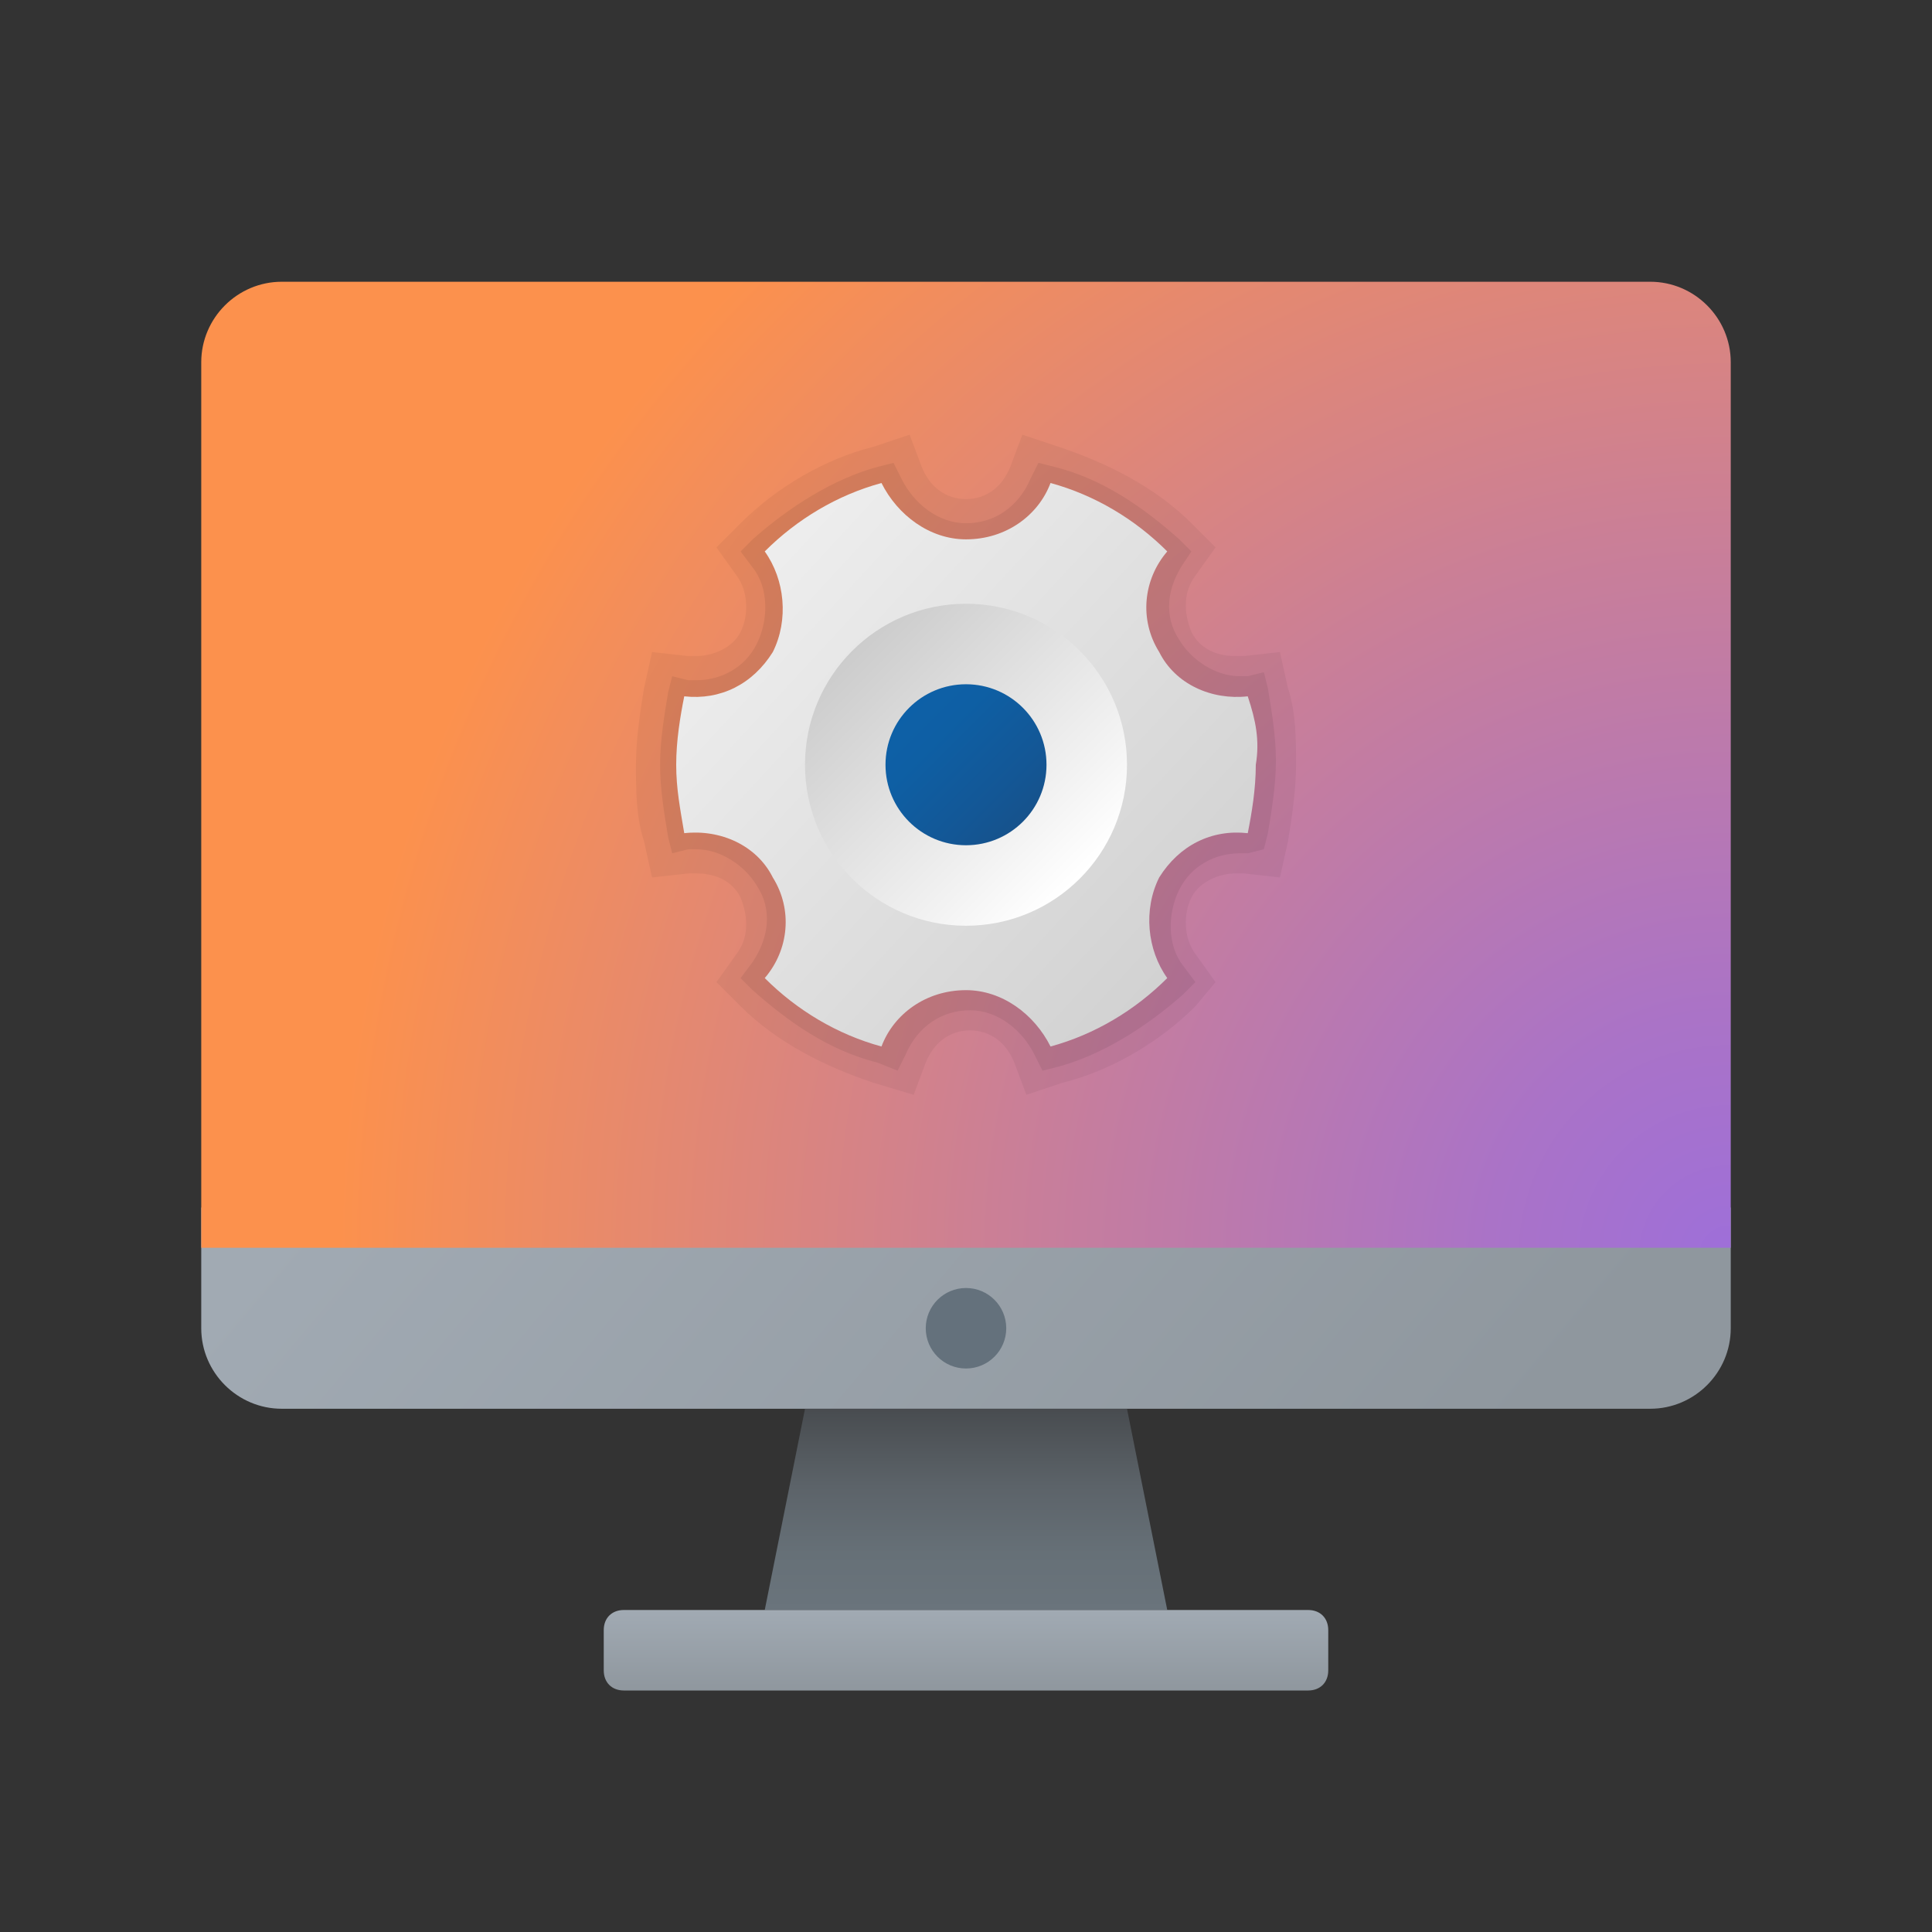 <svg xmlns="http://www.w3.org/2000/svg"  viewBox="0 0 48 48" width="96px" height="96px"><rect x="0" y="0" width="48" height="48" fill="#333333" stroke="none"/><linearGradient id="SVGID_1_" x1="13.341" x2="33.72" y1="-40.971" y2="-58.166" gradientTransform="matrix(1 0 0 -1 0 -18)" gradientUnits="userSpaceOnUse"><stop offset="0" stop-color="#a1aab3"/><stop offset="1" stop-color="#8f979e"/></linearGradient><path fill="url(#SVGID_1_)" d="M41,35H7c-1.1,0-2-0.9-2-2v-3h38v3C43,34.1,42.1,35,41,35z"/><linearGradient id="SVGID_2_" x1="24" x2="24" y1="-52.989" y2="-58.01" gradientTransform="matrix(1 0 0 -1 0 -18)" gradientUnits="userSpaceOnUse"><stop offset="0" stop-color="#484b4f"/><stop offset=".037" stop-color="#4a4e52"/><stop offset=".388" stop-color="#5c6369"/><stop offset=".717" stop-color="#667077"/><stop offset="1" stop-color="#6a747c"/></linearGradient><polygon fill="url(#SVGID_2_)" points="29,40 19,40 20,35 28,35"/><linearGradient id="SVGID_3_" x1="24" x2="24" y1="-57.996" y2="-60.004" gradientTransform="matrix(1 0 0 -1 0 -18)" gradientUnits="userSpaceOnUse"><stop offset="0" stop-color="#a1aab3"/><stop offset="1" stop-color="#8f979e"/></linearGradient><path fill="url(#SVGID_3_)" d="M32.5,40h-17c-0.3,0-0.5,0.2-0.5,0.5v1c0,0.3,0.2,0.5,0.5,0.5h17c0.3,0,0.5-0.2,0.5-0.5v-1	C33,40.2,32.8,40,32.5,40z"/><circle cx="24" cy="33" r="1" fill="#64717c"/><radialGradient id="SVGID_4_" cx="42.958" cy="-49.192" r="34.553" gradientTransform="matrix(1 0 0 -1 0 -18)" gradientUnits="userSpaceOnUse"><stop offset="0" stop-color="#9e6fd9"/><stop offset=".173" stop-color="#aa73c7"/><stop offset=".522" stop-color="#ca7f97"/><stop offset="1" stop-color="#fc914d"/></radialGradient><path fill="url(#SVGID_4_)" d="M41,7H7C5.9,7,5,7.9,5,9v22h38V9C43,7.9,42.1,7,41,7z"/><path d="M21.7,26.9c-1.2-0.4-2.4-1-3.3-1.9l-0.6-0.6l0.5-0.7c0.3-0.4,0.3-0.9,0.1-1.4c-0.2-0.4-0.6-0.6-1.1-0.6	c-0.1,0-0.1,0-0.2,0l-0.9,0.1L16,20.9c-0.2-0.6-0.2-1.3-0.2-1.9c0-0.6,0.1-1.3,0.2-1.9l0.2-0.9l0.9,0.1c0,0,0.1,0,0.2,0	c0.4,0,0.9-0.2,1.1-0.6c0.2-0.4,0.2-1-0.1-1.4l-0.5-0.7l0.6-0.6c0.9-0.9,2.1-1.6,3.3-1.9l0.9-0.3l0.3,0.8c0.2,0.5,0.6,0.8,1.1,0.8	c0.5,0,0.9-0.3,1.1-0.8l0.3-0.8l0.9,0.3c1.2,0.4,2.4,1,3.3,1.9l0.6,0.6l-0.5,0.7c-0.3,0.4-0.3,0.9-0.1,1.4c0.2,0.4,0.6,0.6,1.1,0.6	c0.1,0,0.1,0,0.2,0l0.9-0.1l0.2,0.9c0.2,0.6,0.2,1.3,0.2,1.9c0,0.6-0.1,1.3-0.2,1.9l-0.2,0.9l-0.9-0.1c0,0-0.1,0-0.2,0	c-0.4,0-0.9,0.2-1.1,0.6c-0.2,0.4-0.2,1,0.1,1.4l0.5,0.7L29.7,25c-0.9,0.9-2.1,1.6-3.3,1.9l-0.9,0.3l-0.3-0.8	c-0.2-0.5-0.6-0.8-1.1-0.8c-0.5,0-0.9,0.3-1.1,0.8l-0.3,0.8L21.7,26.9z" opacity=".05"/><path d="M21.8,26.4c-1.2-0.3-2.2-1-3.1-1.8l-0.3-0.3l0.3-0.4c0.4-0.6,0.5-1.3,0.1-1.9c-0.3-0.5-0.9-0.9-1.5-0.9	c-0.1,0-0.1,0-0.2,0l-0.4,0.1l-0.1-0.4c-0.1-0.6-0.2-1.2-0.2-1.8c0-0.6,0.1-1.2,0.2-1.8l0.1-0.4l0.4,0.1c0.1,0,0.1,0,0.2,0	c0.6,0,1.2-0.3,1.5-0.9c0.3-0.6,0.3-1.4-0.1-1.9l-0.3-0.4l0.3-0.3c0.9-0.8,2-1.5,3.1-1.8l0.4-0.1l0.2,0.4c0.3,0.6,0.9,1.1,1.6,1.1	s1.3-0.4,1.6-1.1l0.2-0.4l0.4,0.1c1.2,0.3,2.2,1,3.1,1.8l0.3,0.3L29.4,14c-0.4,0.6-0.5,1.3-0.1,1.9c0.3,0.5,0.9,0.9,1.5,0.9	c0.1,0,0.1,0,0.2,0l0.4-0.1l0.1,0.4c0.1,0.6,0.2,1.2,0.2,1.8c0,0.6-0.1,1.2-0.2,1.8l-0.1,0.4L31,21.2c-0.1,0-0.1,0-0.2,0	c-0.6,0-1.2,0.3-1.5,0.9c-0.3,0.6-0.3,1.4,0.1,1.9l0.3,0.4l-0.3,0.3c-0.9,0.8-2,1.5-3.1,1.8l-0.4,0.1l-0.2-0.4	c-0.3-0.6-0.9-1.1-1.6-1.1s-1.3,0.4-1.6,1.1l-0.2,0.4L21.8,26.4z" opacity=".07"/><linearGradient id="SVGID_5_" x1="12.321" x2="31.598" y1="8.191" y2="26.032" gradientUnits="userSpaceOnUse"><stop offset="0" stop-color="#fff"/><stop offset=".242" stop-color="#f2f2f2"/><stop offset="1" stop-color="#ccc"/></linearGradient><path fill="url(#SVGID_5_)" d="M31,17.3c-0.9,0.1-1.8-0.3-2.2-1.1c-0.5-0.8-0.4-1.8,0.2-2.5c-0.8-0.8-1.8-1.4-2.9-1.7	c-0.3,0.8-1.1,1.4-2.1,1.4c-0.9,0-1.7-0.6-2.1-1.4c-1.1,0.3-2.1,0.9-2.9,1.7c0.5,0.7,0.6,1.7,0.2,2.5c-0.5,0.8-1.3,1.2-2.2,1.1	c-0.1,0.5-0.2,1.1-0.2,1.7c0,0.6,0.1,1.1,0.2,1.7c0.9-0.1,1.8,0.3,2.2,1.1c0.5,0.8,0.4,1.8-0.2,2.5c0.8,0.8,1.8,1.4,2.9,1.7	c0.3-0.8,1.1-1.4,2.1-1.4c0.9,0,1.7,0.6,2.1,1.4c1.1-0.3,2.1-0.9,2.9-1.7c-0.5-0.7-0.6-1.7-0.2-2.5c0.5-0.8,1.3-1.2,2.2-1.1	c0.1-0.5,0.2-1.1,0.2-1.7C31.3,18.4,31.2,17.9,31,17.3z"/><linearGradient id="SVGID_6_" x1="26.806" x2="21.157" y1="231.805" y2="226.157" gradientTransform="translate(0 -210)" gradientUnits="userSpaceOnUse"><stop offset="0" stop-color="#fff"/><stop offset=".242" stop-color="#f2f2f2"/><stop offset="1" stop-color="#ccc"/></linearGradient><circle cx="24" cy="19" r="4" fill="url(#SVGID_6_)"/><linearGradient id="SVGID_7_" x1="22.129" x2="25.412" y1="227.129" y2="230.412" gradientTransform="translate(0 -210)" gradientUnits="userSpaceOnUse"><stop offset="0" stop-color="#0d61a9"/><stop offset=".363" stop-color="#0e5fa4"/><stop offset=".78" stop-color="#135796"/><stop offset="1" stop-color="#16528c"/></linearGradient><circle cx="24" cy="19" r="2" fill="url(#SVGID_7_)"/></svg>